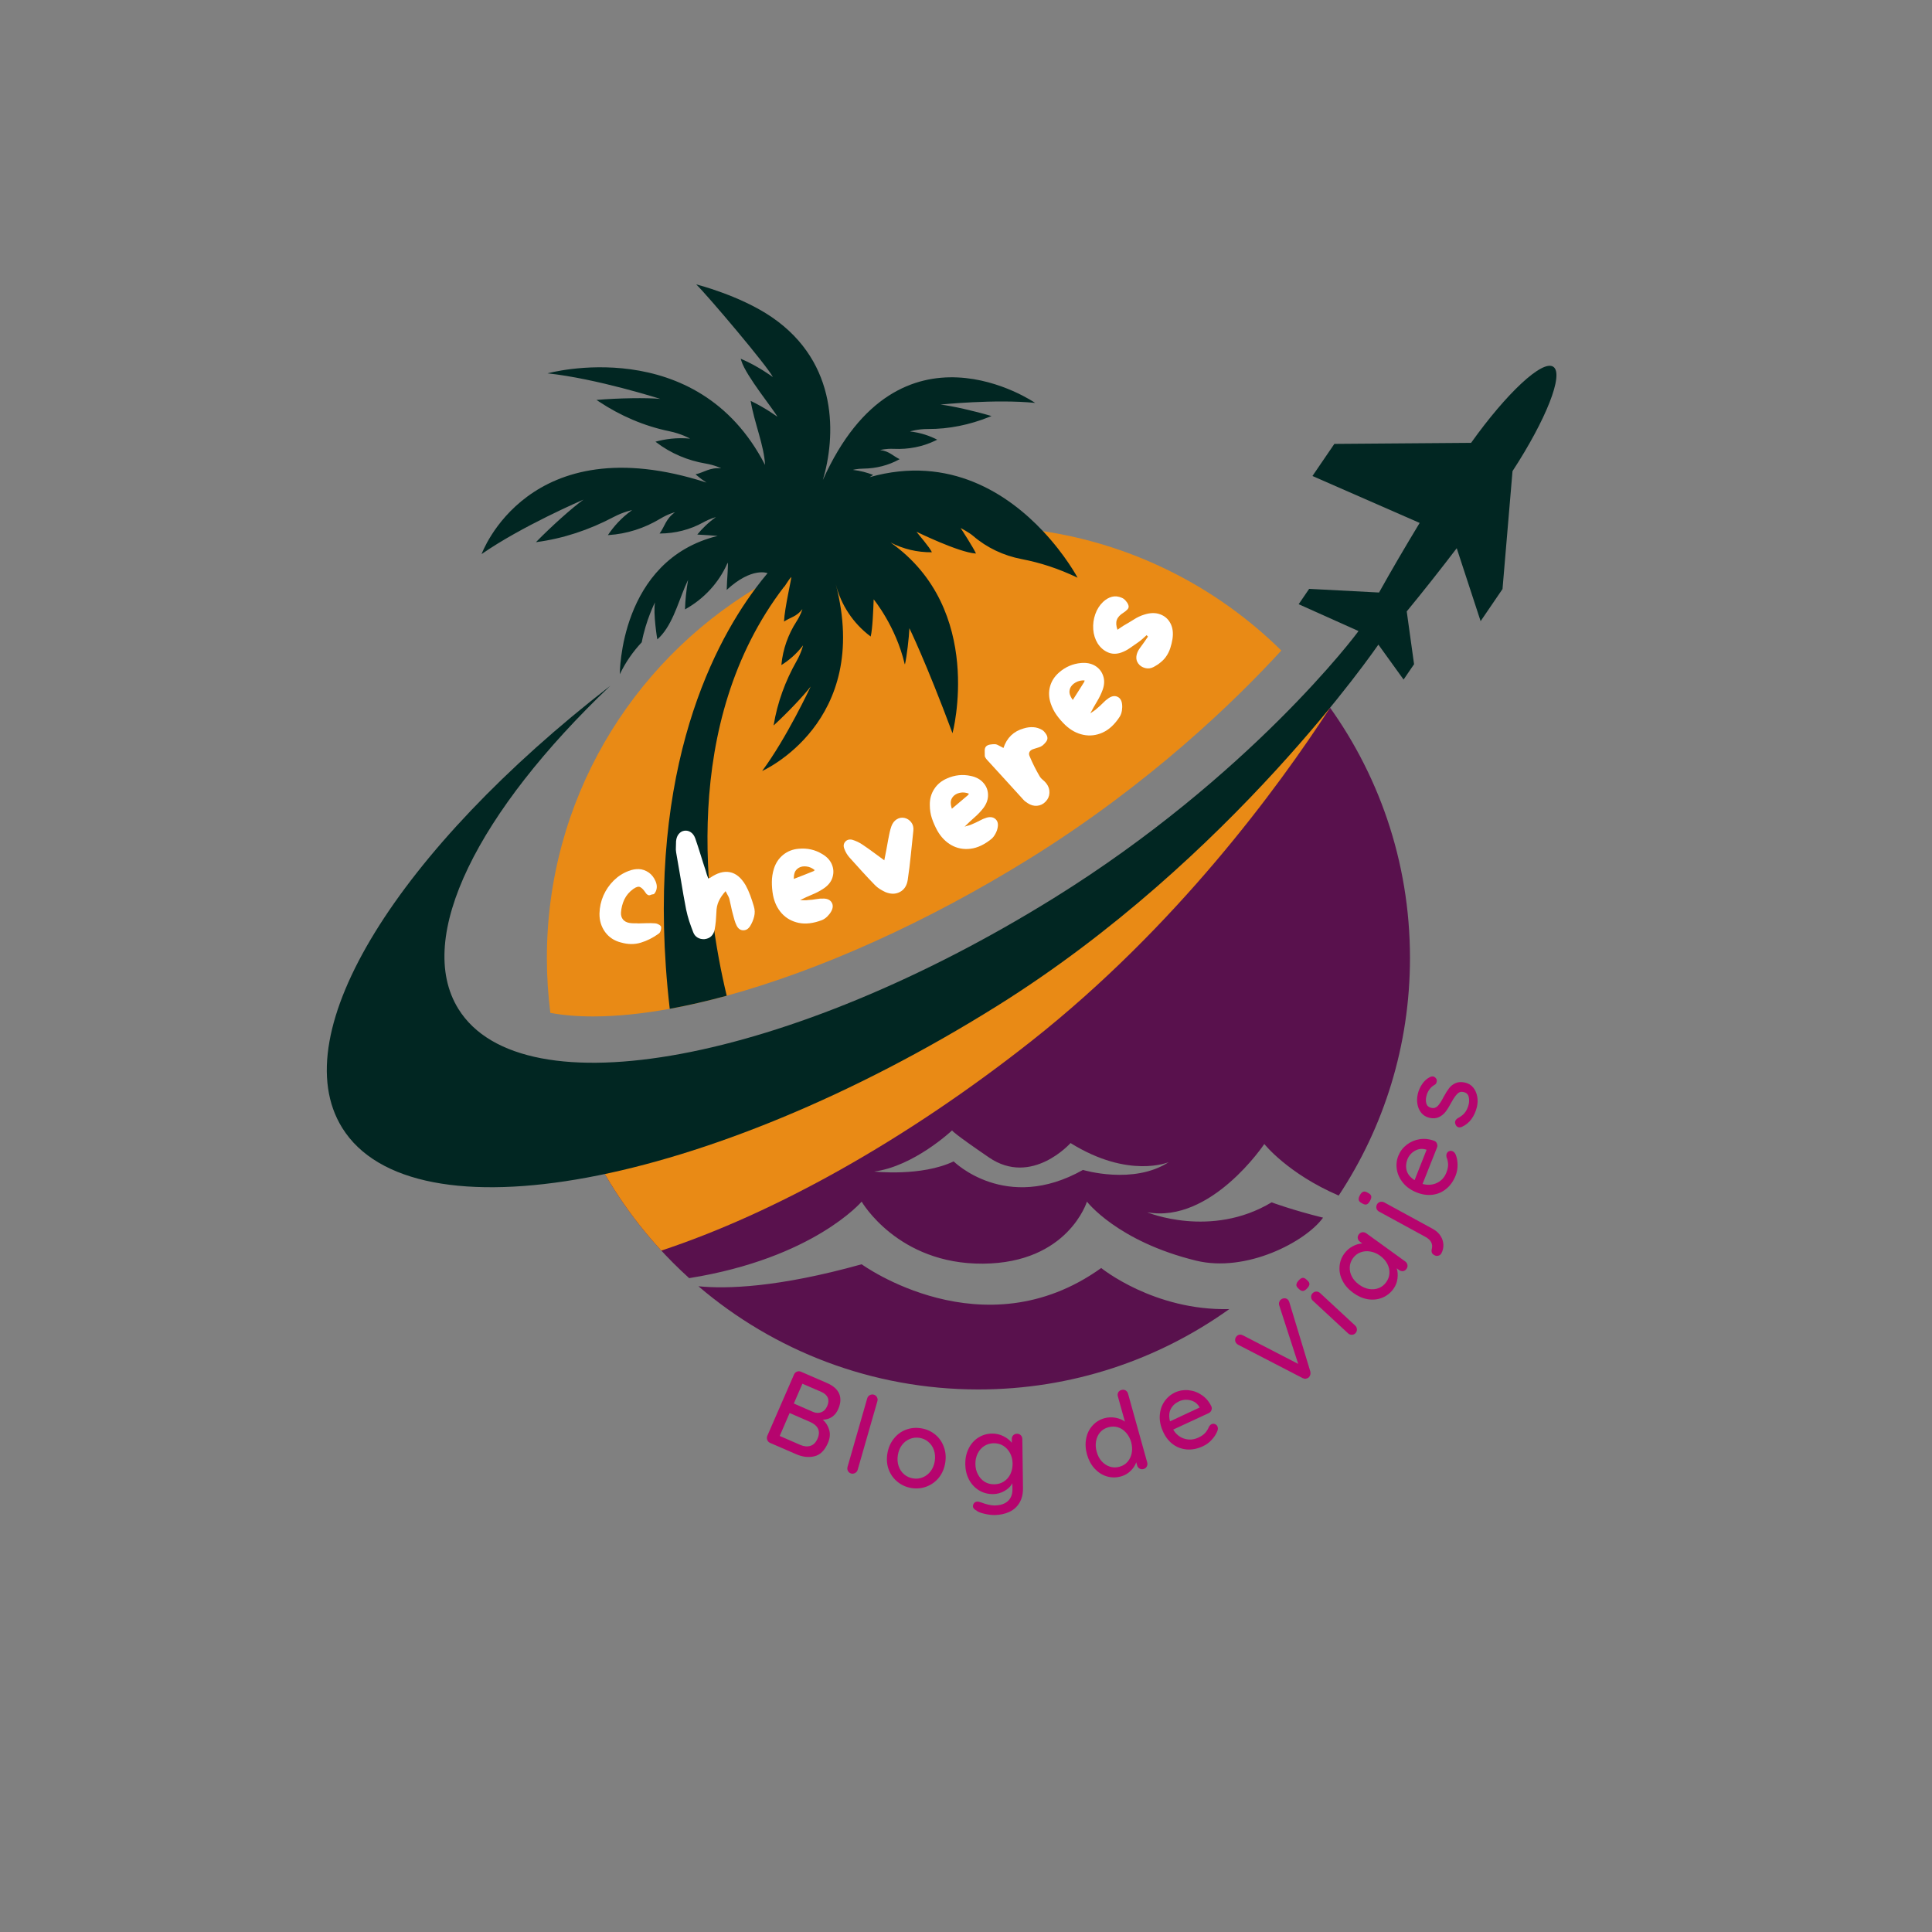 <svg xmlns="http://www.w3.org/2000/svg" xmlns:xlink="http://www.w3.org/1999/xlink" width="500" zoomAndPan="magnify" viewBox="0 0 375 375" height="500" preserveAspectRatio="xMidYMid meet" version="1.2"><rect x="0" y="0" width="375" height="375" fill="#808080" stroke="none"/><defs><clipPath id="531b60e330"><path d="M 113 135 L 274 135 L 274 269.703 L 113 269.703 Z M 113 135 "/></clipPath><clipPath id="d0b0e01691"><path d="M 93 55.203 L 210 55.203 L 210 196 L 93 196 Z M 93 55.203 "/></clipPath></defs><g id="57949a35cd"><g clip-rule="nonzero" clip-path="url(#531b60e330)"><path style=" stroke:none;fill-rule:nonzero;fill:#59114d;fill-opacity:1;" d="M 169.676 227.395 C 177.359 226.387 184.672 219.527 184.809 219.402 C 184.793 219.453 185.051 219.941 191.961 224.664 C 200.258 230.34 207.793 221.867 207.793 221.867 C 219.094 228.895 226.852 225.57 226.852 225.57 C 219.977 230.031 210.199 227.082 210.199 227.082 C 195.23 235.516 185.105 225.426 185.105 225.426 C 178.82 228.422 169.676 227.395 169.676 227.395 Z M 113.715 220.762 C 118.492 231.199 125.355 240.484 133.766 248.086 C 157.918 244.219 167.246 233.234 167.246 233.234 C 167.246 233.234 174.242 245.395 190.785 245.277 C 207.32 245.164 210.973 233.234 210.973 233.234 C 210.973 233.234 216.863 240.941 232.133 244.684 C 241.941 247.09 253.441 240.996 256.801 236.355 L 256.805 236.348 C 250.938 234.906 246.816 233.375 246.816 233.375 C 235.043 240.449 222.66 235.305 222.66 235.305 C 235.078 237.535 245.402 222.047 245.402 222.047 C 245.402 222.047 249.887 227.758 259.84 232.059 C 268.582 218.828 273.676 202.973 273.676 185.93 C 273.676 167.109 267.469 149.738 256.988 135.75 C 255.555 136.766 253.895 138.125 251.797 140.387 C 234.648 158.883 210.141 177.121 191.02 189.074 C 164.859 205.426 137.414 216.027 113.715 220.762 Z M 135.562 249.664 C 150.191 262.152 169.168 269.691 189.91 269.691 C 208.07 269.691 224.879 263.91 238.602 254.094 C 223.969 254.445 213.746 246.121 213.746 246.121 C 190.824 262.559 167.246 245.395 167.246 245.395 C 150.938 249.945 140.961 250.199 135.562 249.664 "/></g><path style=" stroke:none;fill-rule:nonzero;fill:#e98a15;fill-opacity:1;" d="M 191.02 189.074 C 210.141 177.121 234.648 158.883 251.797 140.387 C 253.895 138.125 255.555 136.766 256.988 135.75 C 257.391 136.285 257.781 136.828 258.168 137.367 C 247.977 153.062 228.25 179.902 200.324 201.969 C 175.559 221.535 150.047 235.57 128.359 242.738 C 122.391 236.273 117.422 228.863 113.715 220.762 C 137.414 216.027 164.859 205.426 191.02 189.074 "/><path style=" stroke:none;fill-rule:nonzero;fill:#e98a15;fill-opacity:1;" d="M 248.703 126.266 C 239.777 136.008 223.16 152.172 199.812 166.672 C 179.914 179.023 159.148 188.316 141.055 193.27 C 137.238 194.312 133.539 195.16 129.996 195.809 C 124.648 196.781 119.648 197.289 115.105 197.289 C 112.023 197.289 109.25 197.055 106.82 196.598 C 106.379 193.105 106.148 189.543 106.148 185.93 C 106.148 155.492 122.383 128.848 146.664 114.18 C 154.137 109.664 162.375 106.281 171.137 104.277 C 171.184 104.266 171.227 104.254 171.273 104.246 C 173.551 103.727 175.867 103.305 178.211 102.977 C 178.535 102.93 178.863 102.887 179.191 102.844 C 181.508 102.547 183.852 102.348 186.227 102.246 C 186.379 102.238 186.531 102.23 186.684 102.227 C 187.758 102.184 188.832 102.164 189.91 102.164 C 194.168 102.164 198.352 102.48 202.438 103.094 C 220.34 105.781 236.391 114.133 248.703 126.266 "/><path style=" stroke:none;fill-rule:nonzero;fill:#012622;fill-opacity:1;" d="M 293.578 91.445 C 300.082 81.477 303.598 72.625 301.5 71.195 C 299.406 69.766 292.445 76.27 285.535 85.957 L 258.996 86.16 L 254.746 92.391 L 275.555 101.5 C 272.875 105.918 270.102 110.648 267.672 115.008 L 254.105 114.297 L 252.07 117.277 L 263.68 122.484 C 263.473 122.891 242.547 150.719 204.551 174.312 C 153.16 206.219 101.426 215.871 88.977 195.836 C 80.352 181.953 92.863 157.465 118.453 133.113 C 77.512 164.832 54.93 200.418 66.418 218.91 C 80.113 240.953 137.141 230.5 193.578 195.227 C 239.219 166.699 267.422 125.258 267.543 125.121 L 272.434 131.902 L 274.469 128.922 L 273.047 118.676 C 276.219 114.824 279.617 110.516 282.75 106.41 L 287.387 120.566 L 291.637 114.332 L 293.578 91.445 "/><g clip-rule="nonzero" clip-path="url(#d0b0e01691)"><path style=" stroke:none;fill-rule:nonzero;fill:#012622;fill-opacity:1;" d="M 188.891 104.027 C 191.566 106.332 194.816 107.848 198.281 108.516 C 201.953 109.223 205.383 110.336 209.156 112.129 C 209.156 112.129 206.867 107.801 202.438 103.094 C 195.828 96.066 184.441 88.195 168.773 92.625 C 169 92.477 169.234 92.332 169.469 92.184 C 168.34 91.738 167.027 91.371 165.547 91.207 C 165.547 91.207 166.324 90.969 167.609 90.957 C 170.039 90.93 172.426 90.336 174.547 89.164 L 174.621 89.121 C 173.34 88.539 172.641 87.562 170.832 87.359 C 170.832 87.359 171.875 87.047 173.531 87.121 C 176.277 87.246 179.02 86.738 181.496 85.547 C 181.637 85.477 181.773 85.41 181.914 85.344 C 180.527 84.629 178.75 83.98 176.629 83.746 C 176.629 83.746 178.094 83.258 180.137 83.27 C 184.203 83.289 188.227 82.449 192 80.934 C 192.16 80.871 192.309 80.812 192.449 80.754 C 189.137 79.766 184.695 78.766 182.551 78.527 C 182.551 78.527 193.117 77.426 200.922 78.203 C 200.922 78.203 174.582 60.035 159.715 93.168 C 162.184 84.895 162.906 70.492 149.766 61.531 C 143.598 57.328 135.137 55.199 135.137 55.199 C 137.473 57.5 148.988 71.105 150.016 73.188 C 149.926 73.121 147.094 71.027 143.77 69.629 C 143.82 69.789 143.871 69.945 143.922 70.105 C 144.82 72.984 150.266 79.625 150.891 80.895 C 150.891 80.895 148.598 79.188 145.703 77.809 C 146.383 81.988 148.32 86.469 148.496 90.246 C 135.238 64.453 106.281 72.465 106.281 72.465 C 115.805 73.48 128.164 77.426 128.164 77.426 C 125.543 77.176 119.98 77.266 115.777 77.625 C 115.918 77.719 116.066 77.816 116.223 77.922 C 120.383 80.688 125.012 82.695 129.902 83.699 C 132.332 84.199 133.945 85.137 133.945 85.137 C 131.352 84.891 129.066 85.227 127.227 85.734 L 127.445 85.898 C 130.227 88.012 133.492 89.383 136.934 89.969 C 138.859 90.297 139.977 90.902 139.977 90.902 C 137.766 90.695 136.688 91.688 135.012 92.066 C 135.086 92.133 135.156 92.195 135.23 92.258 C 135.832 92.777 136.469 93.246 137.133 93.668 C 102.492 82.473 93.477 107.547 93.477 107.547 C 101.262 102.133 113.031 97.07 113.262 96.973 C 111.113 98.504 106.973 102.207 104.031 105.23 C 104.059 105.227 104.086 105.223 104.113 105.223 C 109.34 104.527 114.375 102.844 119.039 100.383 C 121.047 99.324 122.684 99.012 122.684 99.012 C 120.562 100.527 119.051 102.277 117.996 103.863 C 118.043 103.863 118.09 103.859 118.133 103.855 C 121.68 103.629 125.098 102.52 128.141 100.688 C 129.738 99.723 130.941 99.441 131.016 99.426 C 129.211 100.715 129.043 102.172 128.027 103.555 L 128.098 103.555 C 131.031 103.543 133.926 102.82 136.492 101.398 C 137.879 100.629 138.883 100.398 138.941 100.383 C 137.461 101.438 136.281 102.609 135.344 103.758 C 136.727 103.832 138.047 103.918 139.297 104.02 C 120.195 108.723 120.305 130.871 120.305 130.871 C 121.434 128.5 122.891 126.453 124.562 124.664 C 125.387 120.32 127.133 116.918 127.133 116.918 C 126.75 119.098 127.574 124.121 127.586 124.105 C 130.336 121.695 131.512 117.32 132.93 113.953 C 133.297 113.082 133.555 112.578 133.555 112.578 C 133.18 114.703 133.004 116.602 132.961 118.281 C 132.98 118.27 133.004 118.258 133.023 118.246 C 136.641 116.227 139.531 113.113 141.195 109.316 C 141.473 108.684 141.074 112.703 141.055 114.496 C 145.961 109.977 148.984 111.25 148.984 111.25 C 148.258 112.113 147.477 113.09 146.664 114.18 C 137.805 126.055 124.906 151.582 129.996 195.809 C 133.539 195.16 137.238 194.312 141.055 193.27 C 136.902 175.953 131.953 140.336 152.188 113.887 C 152.191 114.082 152.93 112.695 153.578 111.992 C 153.699 112.094 152.273 118.086 152.184 120.586 L 152.184 120.645 C 153.375 119.824 154.605 119.723 155.742 118.234 C 155.727 118.293 155.457 119.301 154.602 120.625 C 152.98 123.141 151.957 125.996 151.676 128.977 C 151.672 129.012 151.672 129.051 151.668 129.086 C 153.031 128.238 154.543 127.012 155.871 125.266 C 155.855 125.348 155.539 126.688 154.621 128.305 C 152.43 132.168 150.887 136.363 150.168 140.75 C 150.164 140.773 150.16 140.793 150.156 140.816 C 152.777 138.418 156.008 135.023 157.352 133.254 C 157.258 133.453 152.691 143.234 147.934 149.648 C 147.934 149.648 169.23 140.254 162.223 113.387 C 163.234 117.426 165.598 120.988 168.922 123.488 C 168.945 123.508 168.973 123.527 169 123.547 C 169.371 122.066 169.512 118.176 169.578 116.332 C 169.578 116.332 173.867 121.508 175.602 128.891 L 175.652 128.938 C 175.996 127.512 176.445 123.688 176.512 121.938 C 176.512 121.938 179.68 128.375 184.883 142.32 C 184.883 142.32 191.285 118.324 172.852 105.297 C 175.297 106.562 178.027 107.215 180.801 107.195 L 180.883 107.195 C 180.469 106.238 178.227 103.691 177.887 103.211 C 177.887 103.211 186.02 107.199 189.344 107.434 L 189.438 107.441 C 188.938 106.305 186.605 102.703 186.449 102.484 C 186.449 102.484 188.059 103.312 188.891 104.027 "/></g><g style="fill:#ffffff;fill-opacity:1;"><g transform="translate(114.953, 184.268)"><path style="stroke:none" d="M 8.781 -5.062 C 8.781 -5.039 8.781 -5.031 8.781 -5.031 C 9.363 -5.051 9.945 -5.066 10.531 -5.078 C 11.113 -5.098 11.68 -5.086 12.234 -5.047 C 12.441 -5.035 12.672 -4.957 12.922 -4.812 C 13.172 -4.676 13.316 -4.531 13.359 -4.375 C 13.398 -4.164 13.375 -3.914 13.281 -3.625 C 13.195 -3.344 13.062 -3.145 12.875 -3.031 C 11.781 -2.238 10.629 -1.66 9.422 -1.297 C 8.223 -0.93 6.945 -0.941 5.594 -1.328 C 4.289 -1.648 3.258 -2.328 2.5 -3.359 C 1.75 -4.398 1.383 -5.598 1.406 -6.953 C 1.438 -8.18 1.691 -9.348 2.172 -10.453 C 2.66 -11.555 3.328 -12.523 4.172 -13.359 C 5.016 -14.191 5.984 -14.812 7.078 -15.219 C 7.734 -15.477 8.391 -15.598 9.047 -15.578 C 9.711 -15.555 10.363 -15.328 11 -14.891 C 11.57 -14.473 12.004 -13.91 12.297 -13.203 C 12.598 -12.492 12.609 -11.836 12.328 -11.234 C 12.148 -10.879 11.988 -10.695 11.844 -10.688 C 11.707 -10.688 11.562 -10.656 11.406 -10.594 C 11.164 -10.469 10.953 -10.461 10.766 -10.578 C 10.578 -10.691 10.441 -10.828 10.359 -10.984 C 9.984 -11.555 9.633 -11.922 9.312 -12.078 C 8.988 -12.242 8.547 -12.129 7.984 -11.734 C 7.203 -11.172 6.617 -10.488 6.234 -9.688 C 5.859 -8.895 5.641 -8.039 5.578 -7.125 C 5.555 -6.602 5.68 -6.164 5.953 -5.812 C 6.234 -5.469 6.629 -5.242 7.141 -5.141 C 7.41 -5.086 7.688 -5.062 7.969 -5.062 C 8.25 -5.07 8.52 -5.07 8.781 -5.062 Z M 8.781 -5.062 "/></g></g><g style="fill:#ffffff;fill-opacity:1;"><g transform="translate(132.318, 184.943)"><path style="stroke:none" d="M 14 -9.031 C 14.207 -8.363 14.227 -7.703 14.062 -7.047 C 13.906 -6.398 13.645 -5.781 13.281 -5.188 C 12.926 -4.633 12.477 -4.363 11.938 -4.375 C 11.395 -4.383 10.973 -4.68 10.672 -5.266 C 10.504 -5.598 10.363 -5.957 10.25 -6.344 C 10.145 -6.727 10.039 -7.109 9.938 -7.484 C 9.801 -7.984 9.68 -8.488 9.578 -9 C 9.473 -9.52 9.359 -10.031 9.234 -10.531 C 9.16 -10.758 9.055 -10.984 8.922 -11.203 C 8.797 -11.422 8.66 -11.676 8.516 -11.969 C 7.93 -11.32 7.488 -10.672 7.188 -10.016 C 6.895 -9.367 6.742 -8.656 6.734 -7.875 C 6.711 -7.301 6.676 -6.727 6.625 -6.156 C 6.57 -5.594 6.492 -5.035 6.391 -4.484 C 6.285 -3.961 6.066 -3.539 5.734 -3.219 C 5.41 -2.906 4.977 -2.719 4.438 -2.656 C 3.914 -2.625 3.457 -2.727 3.062 -2.969 C 2.676 -3.207 2.398 -3.551 2.234 -4 C 1.953 -4.719 1.691 -5.438 1.453 -6.156 C 1.223 -6.883 1.023 -7.633 0.859 -8.406 C 0.504 -10.238 0.176 -12.086 -0.125 -13.953 C -0.438 -15.816 -0.754 -17.66 -1.078 -19.484 C -1.141 -19.848 -1.156 -20.211 -1.125 -20.578 C -1.102 -20.941 -1.094 -21.305 -1.094 -21.672 C -1.039 -22.254 -0.863 -22.723 -0.562 -23.078 C -0.258 -23.441 0.109 -23.648 0.547 -23.703 C 0.992 -23.754 1.398 -23.656 1.766 -23.406 C 2.141 -23.156 2.426 -22.766 2.625 -22.234 C 2.988 -21.18 3.332 -20.129 3.656 -19.078 C 3.977 -18.023 4.312 -16.984 4.656 -15.953 C 4.727 -15.703 4.801 -15.453 4.875 -15.203 C 4.957 -14.953 5.051 -14.695 5.156 -14.438 C 5.363 -14.5 5.469 -14.531 5.469 -14.531 C 6.863 -15.508 8.148 -15.883 9.328 -15.656 C 10.516 -15.438 11.539 -14.594 12.406 -13.125 C 12.758 -12.488 13.062 -11.82 13.312 -11.125 C 13.57 -10.426 13.801 -9.727 14 -9.031 Z M 14 -9.031 "/></g></g><g style="fill:#ffffff;fill-opacity:1;"><g transform="translate(151.35, 182.538)"><path style="stroke:none" d="M 8.25 -16.766 C 9.145 -16.242 9.766 -15.578 10.109 -14.766 C 10.453 -13.953 10.5 -13.125 10.25 -12.281 C 10.008 -11.445 9.461 -10.734 8.609 -10.141 C 7.922 -9.672 7.176 -9.27 6.375 -8.938 C 5.582 -8.613 4.773 -8.242 3.953 -7.828 C 4.234 -7.828 4.504 -7.816 4.766 -7.797 C 5.023 -7.785 5.285 -7.801 5.547 -7.844 C 6.055 -7.863 6.562 -7.922 7.062 -8.016 C 7.562 -8.109 8.066 -8.145 8.578 -8.125 C 9.305 -8.094 9.812 -7.832 10.094 -7.344 C 10.375 -6.852 10.344 -6.289 10 -5.656 C 9.812 -5.312 9.551 -4.973 9.219 -4.641 C 8.883 -4.316 8.535 -4.082 8.172 -3.938 C 6.516 -3.312 5.02 -3.133 3.688 -3.406 C 2.352 -3.688 1.254 -4.301 0.391 -5.25 C -0.473 -6.207 -1.039 -7.391 -1.312 -8.797 C -1.469 -9.672 -1.539 -10.531 -1.531 -11.375 C -1.531 -12.227 -1.395 -13.086 -1.125 -13.953 C -0.77 -15.055 -0.172 -15.945 0.672 -16.625 C 1.523 -17.312 2.531 -17.703 3.688 -17.797 C 5.344 -17.953 6.863 -17.609 8.25 -16.766 Z M 6.531 -13.438 C 6.57 -13.445 6.609 -13.473 6.641 -13.516 C 6.672 -13.555 6.723 -13.598 6.797 -13.641 C 6.297 -14.055 5.754 -14.297 5.172 -14.359 C 4.586 -14.43 4.082 -14.336 3.656 -14.078 C 3.27 -13.828 3.016 -13.52 2.891 -13.156 C 2.773 -12.789 2.719 -12.383 2.719 -11.938 C 3.383 -12.195 4.031 -12.445 4.656 -12.688 C 5.289 -12.938 5.914 -13.188 6.531 -13.438 Z M 6.531 -13.438 "/></g></g><g style="fill:#ffffff;fill-opacity:1;"><g transform="translate(168.593, 177.532)"><path style="stroke:none" d="M 6.938 -18.781 C 7.477 -18.664 7.922 -18.383 8.266 -17.938 C 8.617 -17.488 8.758 -16.941 8.688 -16.297 C 8.52 -14.691 8.352 -13.094 8.188 -11.5 C 8.031 -9.914 7.832 -8.32 7.594 -6.719 C 7.414 -5.602 6.906 -4.828 6.062 -4.391 C 5.227 -3.953 4.285 -3.953 3.234 -4.391 C 2.867 -4.566 2.508 -4.766 2.156 -4.984 C 1.801 -5.211 1.488 -5.469 1.219 -5.75 C 0.363 -6.625 -0.473 -7.516 -1.297 -8.422 C -2.129 -9.336 -2.953 -10.25 -3.766 -11.156 C -4.18 -11.645 -4.492 -12.18 -4.703 -12.766 C -4.922 -13.316 -4.863 -13.781 -4.531 -14.156 C -4.195 -14.539 -3.738 -14.664 -3.156 -14.531 C -2.812 -14.426 -2.461 -14.289 -2.109 -14.125 C -1.766 -13.957 -1.441 -13.77 -1.141 -13.562 C -0.441 -13.094 0.25 -12.602 0.938 -12.094 C 1.625 -11.582 2.328 -11.066 3.047 -10.547 C 3.191 -11.211 3.32 -11.875 3.438 -12.531 C 3.562 -13.195 3.68 -13.859 3.797 -14.516 C 3.891 -14.953 3.977 -15.395 4.062 -15.844 C 4.156 -16.301 4.281 -16.75 4.438 -17.188 C 4.656 -17.77 4.992 -18.207 5.453 -18.5 C 5.922 -18.789 6.414 -18.883 6.938 -18.781 Z M 6.938 -18.781 "/></g></g><g style="fill:#ffffff;fill-opacity:1;"><g transform="translate(185.978, 169.145)"><path style="stroke:none" d="M 2.469 -18.531 C 3.488 -18.32 4.289 -17.883 4.875 -17.219 C 5.469 -16.562 5.773 -15.797 5.797 -14.922 C 5.828 -14.047 5.539 -13.191 4.938 -12.359 C 4.426 -11.691 3.848 -11.078 3.203 -10.516 C 2.555 -9.953 1.906 -9.344 1.25 -8.688 C 1.508 -8.781 1.77 -8.859 2.031 -8.922 C 2.289 -8.992 2.531 -9.082 2.75 -9.188 C 3.227 -9.383 3.691 -9.602 4.141 -9.844 C 4.586 -10.094 5.051 -10.289 5.531 -10.438 C 6.238 -10.633 6.805 -10.547 7.234 -10.172 C 7.66 -9.797 7.805 -9.254 7.672 -8.547 C 7.609 -8.148 7.469 -7.75 7.25 -7.344 C 7.039 -6.938 6.789 -6.602 6.5 -6.344 C 5.125 -5.219 3.758 -4.57 2.406 -4.406 C 1.062 -4.238 -0.172 -4.469 -1.297 -5.094 C -2.422 -5.727 -3.336 -6.672 -4.047 -7.922 C -4.473 -8.703 -4.82 -9.492 -5.094 -10.297 C -5.363 -11.098 -5.5 -11.953 -5.5 -12.859 C -5.531 -14.023 -5.25 -15.066 -4.656 -15.984 C -4.07 -16.898 -3.242 -17.586 -2.172 -18.047 C -0.648 -18.723 0.895 -18.883 2.469 -18.531 Z M 1.906 -14.812 C 1.938 -14.832 1.961 -14.867 1.984 -14.922 C 2.016 -14.973 2.051 -15.031 2.094 -15.094 C 1.5 -15.332 0.91 -15.391 0.328 -15.266 C -0.242 -15.141 -0.691 -14.883 -1.016 -14.5 C -1.297 -14.145 -1.438 -13.773 -1.438 -13.391 C -1.438 -13.004 -1.363 -12.598 -1.219 -12.172 C -0.664 -12.629 -0.133 -13.078 0.375 -13.516 C 0.895 -13.953 1.406 -14.383 1.906 -14.812 Z M 1.906 -14.812 "/></g></g><g style="fill:#ffffff;fill-opacity:1;"><g transform="translate(200.614, 158.915)"><path style="stroke:none" d="M 1.719 -17.203 C 1.945 -17.047 2.16 -16.82 2.359 -16.531 C 2.566 -16.238 2.676 -15.969 2.688 -15.719 C 2.719 -15.469 2.629 -15.203 2.422 -14.922 C 2.211 -14.648 1.992 -14.422 1.766 -14.234 C 1.555 -14.066 1.297 -13.938 0.984 -13.844 C 0.672 -13.75 0.375 -13.656 0.094 -13.562 C -0.332 -13.445 -0.617 -13.258 -0.766 -13 C -0.922 -12.738 -0.914 -12.438 -0.75 -12.094 C -0.207 -10.801 0.426 -9.531 1.156 -8.281 C 1.32 -8 1.535 -7.754 1.797 -7.547 C 2.055 -7.336 2.289 -7.098 2.5 -6.828 C 2.926 -6.266 3.117 -5.656 3.078 -5 C 3.047 -4.352 2.801 -3.797 2.344 -3.328 C 1.875 -2.836 1.32 -2.566 0.688 -2.516 C 0.051 -2.461 -0.562 -2.633 -1.156 -3.031 C -1.301 -3.125 -1.441 -3.223 -1.578 -3.328 C -1.723 -3.43 -1.859 -3.555 -1.984 -3.703 C -3.141 -4.984 -4.297 -6.254 -5.453 -7.516 C -6.609 -8.785 -7.766 -10.051 -8.922 -11.312 C -9.047 -11.438 -9.164 -11.582 -9.281 -11.75 C -9.406 -11.914 -9.469 -12.082 -9.469 -12.25 C -9.477 -12.539 -9.484 -12.863 -9.484 -13.219 C -9.484 -13.57 -9.398 -13.836 -9.234 -14.016 C -9.066 -14.203 -8.812 -14.328 -8.469 -14.391 C -8.125 -14.453 -7.789 -14.477 -7.469 -14.469 C -7.227 -14.445 -6.973 -14.352 -6.703 -14.188 C -6.43 -14.031 -6.145 -13.879 -5.844 -13.734 C -5.176 -15.723 -3.863 -16.988 -1.906 -17.531 C -1.281 -17.727 -0.66 -17.805 -0.047 -17.766 C 0.555 -17.734 1.145 -17.547 1.719 -17.203 Z M 1.719 -17.203 "/></g></g><g style="fill:#ffffff;fill-opacity:1;"><g transform="translate(213.041, 147.111)"><path style="stroke:none" d="M -3.203 -18.422 C -2.16 -18.516 -1.258 -18.336 -0.5 -17.891 C 0.25 -17.441 0.77 -16.805 1.062 -15.984 C 1.363 -15.16 1.344 -14.254 1 -13.266 C 0.719 -12.484 0.352 -11.723 -0.094 -10.984 C -0.539 -10.254 -0.977 -9.477 -1.406 -8.656 C -1.188 -8.82 -0.961 -8.973 -0.734 -9.109 C -0.504 -9.254 -0.301 -9.414 -0.125 -9.594 C 0.27 -9.914 0.645 -10.258 1 -10.625 C 1.352 -11 1.738 -11.328 2.156 -11.609 C 2.77 -12.016 3.332 -12.102 3.844 -11.875 C 4.363 -11.645 4.664 -11.172 4.75 -10.453 C 4.801 -10.055 4.789 -9.629 4.719 -9.172 C 4.645 -8.723 4.504 -8.332 4.297 -8 C 3.328 -6.508 2.223 -5.484 0.984 -4.922 C -0.254 -4.367 -1.504 -4.223 -2.766 -4.484 C -4.023 -4.742 -5.18 -5.363 -6.234 -6.344 C -6.879 -6.957 -7.445 -7.609 -7.938 -8.297 C -8.438 -8.992 -8.828 -9.766 -9.109 -10.609 C -9.473 -11.723 -9.516 -12.801 -9.234 -13.844 C -8.953 -14.895 -8.367 -15.805 -7.484 -16.578 C -6.234 -17.672 -4.805 -18.285 -3.203 -18.422 Z M -2.625 -14.703 C -2.594 -14.734 -2.57 -14.773 -2.562 -14.828 C -2.562 -14.891 -2.551 -14.961 -2.531 -15.047 C -3.164 -15.078 -3.738 -14.945 -4.25 -14.656 C -4.77 -14.363 -5.129 -13.988 -5.328 -13.531 C -5.484 -13.102 -5.504 -12.707 -5.391 -12.344 C -5.273 -11.977 -5.082 -11.613 -4.812 -11.25 C -4.426 -11.852 -4.051 -12.441 -3.688 -13.016 C -3.32 -13.586 -2.969 -14.148 -2.625 -14.703 Z M -2.625 -14.703 "/></g></g><g style="fill:#ffffff;fill-opacity:1;"><g transform="translate(223.917, 132.972)"><path style="stroke:none" d="M -1.781 -13.688 C -0.633 -14.051 0.379 -14.066 1.266 -13.734 C 2.16 -13.41 2.828 -12.828 3.266 -11.984 C 3.711 -11.141 3.844 -10.113 3.656 -8.906 C 3.562 -8.332 3.422 -7.754 3.234 -7.172 C 3.047 -6.598 2.789 -6.078 2.469 -5.609 C 2.195 -5.191 1.836 -4.801 1.391 -4.438 C 0.953 -4.07 0.492 -3.766 0.016 -3.516 C -0.547 -3.223 -1.109 -3.156 -1.672 -3.312 C -2.242 -3.469 -2.68 -3.758 -2.984 -4.188 C -3.285 -4.594 -3.406 -5.062 -3.344 -5.594 C -3.281 -6.125 -3.055 -6.648 -2.672 -7.172 C -2.391 -7.547 -2.117 -7.922 -1.859 -8.297 C -1.609 -8.672 -1.352 -9.039 -1.094 -9.406 C -1.145 -9.445 -1.188 -9.488 -1.219 -9.531 C -1.258 -9.582 -1.305 -9.633 -1.359 -9.688 C -1.641 -9.438 -1.914 -9.188 -2.188 -8.938 C -2.469 -8.688 -2.754 -8.461 -3.047 -8.266 C -3.586 -7.898 -4.113 -7.535 -4.625 -7.172 C -5.145 -6.805 -5.695 -6.52 -6.281 -6.312 C -7.207 -5.988 -8.066 -6 -8.859 -6.344 C -9.66 -6.688 -10.328 -7.266 -10.859 -8.078 C -11.359 -8.891 -11.645 -9.801 -11.719 -10.812 C -11.789 -11.82 -11.66 -12.801 -11.328 -13.75 C -10.992 -14.707 -10.484 -15.508 -9.797 -16.156 C -9.266 -16.656 -8.691 -16.984 -8.078 -17.141 C -7.473 -17.297 -6.836 -17.227 -6.172 -16.938 C -5.91 -16.832 -5.664 -16.648 -5.438 -16.391 C -5.207 -16.141 -5.035 -15.875 -4.922 -15.594 C -4.785 -15.25 -4.832 -14.953 -5.062 -14.703 C -5.301 -14.453 -5.566 -14.234 -5.859 -14.047 C -6.523 -13.641 -6.953 -13.176 -7.141 -12.656 C -7.328 -12.133 -7.285 -11.492 -7.016 -10.734 C -6.797 -10.891 -6.586 -11.035 -6.391 -11.172 C -6.191 -11.316 -6 -11.441 -5.812 -11.547 C -5.156 -11.922 -4.492 -12.316 -3.828 -12.734 C -3.172 -13.16 -2.488 -13.477 -1.781 -13.688 Z M -1.781 -13.688 "/></g></g><g style="fill:#b6046e;fill-opacity:1;"><g transform="translate(146.89, 278.937)"><path style="stroke:none" d="M 12.828 -3.375 C 13.43 -2.82 13.844 -2.156 14.062 -1.375 C 14.289 -0.594 14.203 0.254 13.797 1.172 C 13.16 2.629 12.281 3.484 11.156 3.734 C 10.039 3.992 8.875 3.859 7.656 3.328 L 2.578 1.125 C 2.316 1.008 2.133 0.816 2.031 0.547 C 1.938 0.273 1.941 0.008 2.047 -0.25 L 7.234 -12.156 C 7.348 -12.414 7.535 -12.598 7.797 -12.703 C 8.055 -12.805 8.316 -12.801 8.578 -12.688 L 13.656 -10.484 C 14.852 -9.961 15.633 -9.27 16 -8.406 C 16.363 -7.539 16.301 -6.551 15.812 -5.438 C 15.539 -4.801 15.148 -4.301 14.641 -3.938 C 14.129 -3.582 13.523 -3.395 12.828 -3.375 Z M 13.672 -6.016 C 13.941 -6.629 13.977 -7.172 13.781 -7.641 C 13.582 -8.109 13.18 -8.477 12.578 -8.75 L 8.859 -10.359 L 7.188 -6.516 L 10.953 -4.875 C 11.484 -4.656 12 -4.633 12.5 -4.812 C 13.008 -5 13.398 -5.398 13.672 -6.016 Z M 8.438 1.516 C 9.156 1.828 9.812 1.891 10.406 1.703 C 11.008 1.516 11.473 1.047 11.797 0.297 C 12.43 -1.172 11.914 -2.266 10.25 -2.984 L 6.375 -4.672 L 4.453 -0.219 Z M 8.438 1.516 "/></g></g><g style="fill:#b6046e;fill-opacity:1;"><g transform="translate(162.581, 285.251)"><path style="stroke:none" d="M 3.891 0.047 C 3.816 0.316 3.648 0.52 3.391 0.656 C 3.141 0.801 2.879 0.832 2.609 0.75 C 2.328 0.664 2.125 0.5 2 0.25 C 1.875 0.008 1.848 -0.242 1.922 -0.516 L 5.75 -13.844 C 5.832 -14.113 5.992 -14.316 6.234 -14.453 C 6.484 -14.586 6.75 -14.617 7.031 -14.547 C 7.301 -14.461 7.504 -14.297 7.641 -14.047 C 7.773 -13.805 7.801 -13.551 7.719 -13.281 Z M 3.891 0.047 "/></g></g><g style="fill:#b6046e;fill-opacity:1;"><g transform="translate(170.533, 287.601)"><path style="stroke:none" d="M 12.938 -3.688 C 12.758 -2.57 12.352 -1.613 11.719 -0.812 C 11.082 -0.02 10.297 0.555 9.359 0.922 C 8.43 1.285 7.445 1.391 6.406 1.234 C 5.375 1.066 4.469 0.664 3.688 0.031 C 2.906 -0.602 2.332 -1.395 1.969 -2.344 C 1.613 -3.301 1.523 -4.336 1.703 -5.453 C 1.879 -6.547 2.285 -7.5 2.922 -8.312 C 3.555 -9.133 4.336 -9.723 5.266 -10.078 C 6.203 -10.441 7.188 -10.539 8.219 -10.375 C 9.258 -10.219 10.172 -9.82 10.953 -9.188 C 11.734 -8.562 12.301 -7.758 12.656 -6.781 C 13.02 -5.812 13.113 -4.781 12.938 -3.688 Z M 10.906 -4 C 11.02 -4.758 10.969 -5.461 10.75 -6.109 C 10.531 -6.766 10.172 -7.301 9.672 -7.719 C 9.18 -8.145 8.602 -8.41 7.938 -8.516 C 7.281 -8.617 6.648 -8.547 6.047 -8.297 C 5.441 -8.047 4.93 -7.645 4.516 -7.094 C 4.109 -6.539 3.848 -5.883 3.734 -5.125 C 3.617 -4.375 3.672 -3.676 3.891 -3.031 C 4.109 -2.383 4.469 -1.848 4.969 -1.422 C 5.469 -1.004 6.047 -0.742 6.703 -0.641 C 7.367 -0.535 8 -0.609 8.594 -0.859 C 9.195 -1.109 9.703 -1.504 10.109 -2.047 C 10.523 -2.598 10.789 -3.25 10.906 -4 Z M 10.906 -4 "/></g></g><g style="fill:#b6046e;fill-opacity:1;"><g transform="translate(186.591, 289.866)"><path style="stroke:none" d="M 10.797 -11.578 C 11.098 -11.578 11.344 -11.484 11.531 -11.297 C 11.727 -11.109 11.832 -10.859 11.844 -10.547 L 11.969 -1.078 C 11.988 0.086 11.754 1.066 11.266 1.859 C 10.785 2.648 10.125 3.234 9.281 3.609 C 8.438 3.992 7.488 4.191 6.438 4.203 C 5.863 4.211 5.188 4.125 4.406 3.938 C 3.633 3.75 3.145 3.547 2.938 3.328 C 2.488 3.109 2.258 2.828 2.25 2.484 C 2.25 2.398 2.273 2.285 2.328 2.141 C 2.473 1.785 2.734 1.602 3.109 1.594 C 3.297 1.594 3.504 1.633 3.734 1.719 C 4.879 2.145 5.773 2.352 6.422 2.344 C 7.566 2.332 8.441 2.047 9.047 1.484 C 9.648 0.922 9.941 0.156 9.922 -0.812 L 9.906 -1.969 C 9.613 -1.395 9.113 -0.898 8.406 -0.484 C 7.707 -0.078 6.961 0.129 6.172 0.141 C 5.18 0.148 4.273 -0.086 3.453 -0.578 C 2.629 -1.078 1.977 -1.77 1.5 -2.656 C 1.031 -3.551 0.785 -4.555 0.766 -5.672 C 0.754 -6.797 0.973 -7.805 1.422 -8.703 C 1.867 -9.609 2.492 -10.316 3.297 -10.828 C 4.109 -11.336 5 -11.598 5.969 -11.609 C 6.758 -11.617 7.5 -11.445 8.188 -11.094 C 8.875 -10.75 9.41 -10.328 9.797 -9.828 L 9.797 -10.516 C 9.785 -10.816 9.875 -11.066 10.062 -11.266 C 10.25 -11.461 10.492 -11.566 10.797 -11.578 Z M 6.391 -1.766 C 7.098 -1.773 7.719 -1.953 8.25 -2.297 C 8.789 -2.641 9.211 -3.117 9.516 -3.734 C 9.816 -4.348 9.961 -5.035 9.953 -5.797 C 9.941 -6.555 9.773 -7.234 9.453 -7.828 C 9.129 -8.43 8.695 -8.898 8.156 -9.234 C 7.613 -9.578 6.988 -9.742 6.281 -9.734 C 5.594 -9.723 4.977 -9.539 4.438 -9.188 C 3.895 -8.832 3.473 -8.348 3.172 -7.734 C 2.867 -7.117 2.723 -6.438 2.734 -5.688 C 2.742 -4.945 2.91 -4.273 3.234 -3.672 C 3.555 -3.066 3.988 -2.594 4.531 -2.25 C 5.082 -1.914 5.703 -1.754 6.391 -1.766 Z M 6.391 -1.766 "/></g></g><g style="fill:#b6046e;fill-opacity:1;"><g transform="translate(202.932, 289.213)"><path style="stroke:none" d=""/></g></g><g style="fill:#b6046e;fill-opacity:1;"><g transform="translate(211.686, 287.996)"><path style="stroke:none" d="M 6 -18.203 C 6.289 -18.285 6.551 -18.258 6.781 -18.125 C 7.02 -17.988 7.18 -17.773 7.266 -17.484 L 10.984 -4.141 C 11.066 -3.867 11.039 -3.609 10.906 -3.359 C 10.781 -3.109 10.57 -2.941 10.281 -2.859 C 9.988 -2.785 9.723 -2.816 9.484 -2.953 C 9.254 -3.086 9.098 -3.301 9.016 -3.594 L 8.859 -4.172 C 8.66 -3.578 8.297 -3.02 7.766 -2.5 C 7.234 -1.977 6.609 -1.617 5.891 -1.422 C 4.941 -1.16 4.02 -1.164 3.125 -1.438 C 2.238 -1.707 1.453 -2.211 0.766 -2.953 C 0.086 -3.703 -0.398 -4.613 -0.703 -5.688 C -1.004 -6.77 -1.055 -7.801 -0.859 -8.781 C -0.672 -9.758 -0.266 -10.594 0.359 -11.281 C 0.984 -11.977 1.754 -12.457 2.672 -12.719 C 3.398 -12.914 4.117 -12.945 4.828 -12.812 C 5.535 -12.688 6.145 -12.438 6.656 -12.062 L 5.297 -16.938 C 5.211 -17.227 5.234 -17.492 5.359 -17.734 C 5.492 -17.973 5.707 -18.129 6 -18.203 Z M 5.594 -3.297 C 6.25 -3.473 6.781 -3.801 7.188 -4.281 C 7.594 -4.758 7.859 -5.328 7.984 -5.984 C 8.109 -6.641 8.07 -7.336 7.875 -8.078 C 7.664 -8.797 7.336 -9.406 6.891 -9.906 C 6.441 -10.414 5.922 -10.766 5.328 -10.953 C 4.734 -11.141 4.109 -11.145 3.453 -10.969 C 2.805 -10.789 2.273 -10.469 1.859 -10 C 1.453 -9.531 1.188 -8.957 1.062 -8.281 C 0.938 -7.613 0.977 -6.922 1.188 -6.203 C 1.383 -5.461 1.707 -4.848 2.156 -4.359 C 2.602 -3.867 3.125 -3.523 3.719 -3.328 C 4.32 -3.129 4.945 -3.117 5.594 -3.297 Z M 5.594 -3.297 "/></g></g><g style="fill:#b6046e;fill-opacity:1;"><g transform="translate(227.344, 283.325)"><path style="stroke:none" d="M 7.797 -10.312 C 7.891 -10.082 7.883 -9.836 7.781 -9.578 C 7.676 -9.328 7.5 -9.145 7.25 -9.031 L 0.375 -5.844 C 0.906 -4.945 1.625 -4.359 2.531 -4.078 C 3.438 -3.797 4.344 -3.863 5.25 -4.281 C 5.875 -4.57 6.336 -4.898 6.641 -5.266 C 6.941 -5.629 7.176 -6.023 7.344 -6.453 C 7.477 -6.66 7.633 -6.805 7.812 -6.891 C 8.039 -6.992 8.266 -7 8.484 -6.906 C 8.703 -6.82 8.859 -6.676 8.953 -6.469 C 9.086 -6.195 9.082 -5.891 8.938 -5.547 C 8.727 -4.992 8.375 -4.441 7.875 -3.891 C 7.375 -3.336 6.797 -2.91 6.141 -2.609 C 5.086 -2.117 4.055 -1.91 3.047 -1.984 C 2.035 -2.066 1.129 -2.398 0.328 -2.984 C -0.473 -3.578 -1.102 -4.375 -1.562 -5.375 C -2.07 -6.469 -2.297 -7.531 -2.234 -8.562 C -2.172 -9.594 -1.875 -10.5 -1.344 -11.281 C -0.812 -12.062 -0.125 -12.648 0.719 -13.047 C 1.551 -13.43 2.43 -13.578 3.359 -13.484 C 4.285 -13.398 5.145 -13.082 5.938 -12.531 C 6.738 -11.988 7.359 -11.25 7.797 -10.312 Z M 1.516 -11.328 C 0.785 -10.992 0.25 -10.5 -0.094 -9.844 C -0.438 -9.188 -0.488 -8.383 -0.25 -7.438 L 5.5 -10.125 L 5.422 -10.281 C 5.023 -10.938 4.445 -11.352 3.688 -11.531 C 2.938 -11.719 2.211 -11.648 1.516 -11.328 Z M 1.516 -11.328 "/></g></g><g style="fill:#b6046e;fill-opacity:1;"><g transform="translate(240.858, 276.634)"><path style="stroke:none" d=""/></g></g><g style="fill:#b6046e;fill-opacity:1;"><g transform="translate(248.448, 271.997)"><path style="stroke:none" d="M 0.156 -19.734 C 0.375 -19.922 0.625 -20.008 0.906 -20 C 1.188 -19.988 1.414 -19.879 1.594 -19.672 C 1.676 -19.566 1.75 -19.422 1.812 -19.234 L 5.891 -5.766 C 5.941 -5.523 5.93 -5.301 5.859 -5.094 C 5.785 -4.883 5.676 -4.719 5.531 -4.594 C 5.375 -4.488 5.195 -4.422 5 -4.391 C 4.801 -4.367 4.602 -4.406 4.406 -4.5 L -8.125 -10.984 C -8.238 -11.035 -8.359 -11.133 -8.484 -11.281 C -8.672 -11.508 -8.742 -11.766 -8.703 -12.047 C -8.66 -12.328 -8.535 -12.551 -8.328 -12.719 C -8.004 -13 -7.617 -13.023 -7.172 -12.797 L 3.531 -7.266 L -0.156 -18.641 C -0.219 -18.848 -0.219 -19.051 -0.156 -19.25 C -0.102 -19.445 0 -19.609 0.156 -19.734 Z M 0.156 -19.734 "/></g></g><g style="fill:#b6046e;fill-opacity:1;"><g transform="translate(261.44, 260.55)"><path style="stroke:none" d="M 1.609 -3.25 C 1.805 -3.062 1.914 -2.828 1.938 -2.547 C 1.957 -2.266 1.863 -2.008 1.656 -1.781 C 1.457 -1.57 1.219 -1.469 0.938 -1.469 C 0.656 -1.469 0.414 -1.562 0.219 -1.75 L -6.609 -8.078 C -6.828 -8.273 -6.941 -8.508 -6.953 -8.781 C -6.973 -9.062 -6.883 -9.305 -6.688 -9.516 C -6.477 -9.742 -6.234 -9.859 -5.953 -9.859 C -5.68 -9.867 -5.438 -9.773 -5.219 -9.578 Z M -7.719 -10.484 C -8 -10.18 -8.258 -10.016 -8.5 -9.984 C -8.738 -9.953 -8.977 -10.047 -9.219 -10.266 L -9.469 -10.5 C -9.727 -10.738 -9.844 -10.977 -9.812 -11.219 C -9.781 -11.469 -9.629 -11.738 -9.359 -12.031 C -9.086 -12.332 -8.836 -12.492 -8.609 -12.516 C -8.379 -12.547 -8.141 -12.445 -7.891 -12.219 L -7.641 -11.984 C -7.391 -11.754 -7.27 -11.52 -7.281 -11.281 C -7.301 -11.039 -7.445 -10.773 -7.719 -10.484 Z M -7.719 -10.484 "/></g></g><g style="fill:#b6046e;fill-opacity:1;"><g transform="translate(266.749, 254.948)"><path style="stroke:none" d="M -3.016 -15.344 C -2.836 -15.582 -2.613 -15.723 -2.344 -15.766 C -2.07 -15.805 -1.805 -15.738 -1.547 -15.562 L 6.016 -10.094 C 6.242 -9.926 6.383 -9.703 6.438 -9.422 C 6.488 -9.148 6.426 -8.895 6.25 -8.656 C 6.07 -8.406 5.848 -8.258 5.578 -8.219 C 5.316 -8.188 5.062 -8.258 4.812 -8.438 L 4.359 -8.766 C 4.547 -8.172 4.594 -7.508 4.5 -6.781 C 4.414 -6.051 4.156 -5.383 3.719 -4.781 C 3.145 -3.988 2.422 -3.414 1.547 -3.062 C 0.672 -2.707 -0.258 -2.609 -1.25 -2.766 C -2.238 -2.93 -3.18 -3.344 -4.078 -4 C -4.992 -4.656 -5.68 -5.426 -6.141 -6.312 C -6.609 -7.195 -6.812 -8.109 -6.75 -9.047 C -6.695 -9.984 -6.395 -10.832 -5.844 -11.594 C -5.395 -12.219 -4.852 -12.695 -4.219 -13.031 C -3.582 -13.375 -2.957 -13.562 -2.344 -13.594 L -2.75 -13.906 C -3 -14.082 -3.148 -14.301 -3.203 -14.562 C -3.254 -14.832 -3.191 -15.094 -3.016 -15.344 Z M 2.312 -6.078 C 2.707 -6.629 2.914 -7.219 2.938 -7.844 C 2.969 -8.469 2.828 -9.07 2.516 -9.656 C 2.203 -10.25 1.738 -10.77 1.125 -11.219 C 0.508 -11.656 -0.125 -11.926 -0.781 -12.031 C -1.438 -12.145 -2.062 -12.094 -2.656 -11.875 C -3.25 -11.664 -3.742 -11.285 -4.141 -10.734 C -4.535 -10.18 -4.742 -9.594 -4.766 -8.969 C -4.797 -8.352 -4.656 -7.75 -4.344 -7.156 C -4.031 -6.562 -3.562 -6.039 -2.938 -5.594 C -2.32 -5.145 -1.68 -4.863 -1.016 -4.75 C -0.359 -4.645 0.258 -4.703 0.844 -4.922 C 1.426 -5.141 1.914 -5.523 2.312 -6.078 Z M 2.312 -6.078 "/></g></g><g style="fill:#b6046e;fill-opacity:1;"><g transform="translate(275.803, 241.697)"><path style="stroke:none" d="M 3.969 1.578 C 3.832 1.816 3.641 1.969 3.391 2.031 C 3.141 2.102 2.906 2.082 2.688 1.969 L 2.516 1.875 C 2.098 1.645 1.969 1.238 2.125 0.656 C 2.332 -0.281 1.922 -1.035 0.891 -1.609 L -8.109 -6.516 C -8.367 -6.648 -8.539 -6.848 -8.625 -7.109 C -8.707 -7.379 -8.676 -7.648 -8.531 -7.922 C -8.395 -8.172 -8.191 -8.332 -7.922 -8.406 C -7.648 -8.477 -7.383 -8.445 -7.125 -8.312 L 2.328 -3.156 C 2.984 -2.789 3.477 -2.336 3.812 -1.797 C 4.156 -1.266 4.336 -0.695 4.359 -0.094 C 4.379 0.5 4.25 1.055 3.969 1.578 Z M -9.875 -8.625 C -10.07 -8.258 -10.281 -8.031 -10.5 -7.938 C -10.727 -7.852 -10.988 -7.891 -11.281 -8.047 L -11.578 -8.219 C -11.879 -8.383 -12.047 -8.586 -12.078 -8.828 C -12.117 -9.066 -12.039 -9.363 -11.844 -9.719 C -11.656 -10.07 -11.445 -10.289 -11.219 -10.375 C -11 -10.457 -10.742 -10.422 -10.453 -10.266 L -10.156 -10.094 C -9.852 -9.926 -9.68 -9.723 -9.641 -9.484 C -9.609 -9.254 -9.688 -8.969 -9.875 -8.625 Z M -9.875 -8.625 "/></g></g><g style="fill:#b6046e;fill-opacity:1;"><g transform="translate(279.867, 234.304)"><path style="stroke:none" d="M -1.422 -12.844 C -1.191 -12.738 -1.031 -12.555 -0.938 -12.297 C -0.844 -12.047 -0.848 -11.797 -0.953 -11.547 L -3.75 -4.5 C -2.738 -4.227 -1.805 -4.297 -0.953 -4.703 C -0.098 -5.109 0.508 -5.773 0.875 -6.703 C 1.125 -7.348 1.234 -7.91 1.203 -8.391 C 1.172 -8.867 1.066 -9.316 0.891 -9.734 C 0.848 -9.984 0.863 -10.203 0.938 -10.391 C 1.031 -10.617 1.188 -10.773 1.406 -10.859 C 1.625 -10.953 1.836 -10.953 2.047 -10.859 C 2.328 -10.754 2.539 -10.523 2.688 -10.172 C 2.914 -9.629 3.035 -8.984 3.047 -8.234 C 3.055 -7.492 2.93 -6.789 2.672 -6.125 C 2.234 -5.039 1.625 -4.18 0.844 -3.547 C 0.07 -2.91 -0.805 -2.531 -1.797 -2.406 C -2.785 -2.281 -3.797 -2.422 -4.828 -2.828 C -5.953 -3.266 -6.844 -3.879 -7.5 -4.672 C -8.164 -5.473 -8.578 -6.336 -8.734 -7.266 C -8.891 -8.203 -8.797 -9.102 -8.453 -9.969 C -8.109 -10.82 -7.566 -11.535 -6.828 -12.109 C -6.086 -12.68 -5.242 -13.039 -4.297 -13.188 C -3.348 -13.332 -2.391 -13.219 -1.422 -12.844 Z M -6.688 -9.281 C -6.977 -8.539 -7.023 -7.812 -6.828 -7.094 C -6.629 -6.383 -6.117 -5.766 -5.297 -5.234 L -2.969 -11.125 L -3.125 -11.188 C -3.852 -11.406 -4.555 -11.32 -5.234 -10.938 C -5.91 -10.551 -6.395 -10 -6.688 -9.281 Z M -6.688 -9.281 "/></g></g><g style="fill:#b6046e;fill-opacity:1;"><g transform="translate(285.226, 220.009)"><path style="stroke:none" d="M -1.516 -1.266 C -1.734 -1.18 -1.938 -1.16 -2.125 -1.203 C -2.406 -1.273 -2.609 -1.477 -2.734 -1.812 C -2.805 -1.977 -2.82 -2.148 -2.781 -2.328 C -2.719 -2.578 -2.555 -2.785 -2.297 -2.953 C -1.711 -3.254 -1.25 -3.613 -0.906 -4.031 C -0.562 -4.457 -0.305 -5.016 -0.141 -5.703 C -0.035 -6.234 -0.047 -6.727 -0.172 -7.188 C -0.305 -7.645 -0.633 -7.93 -1.156 -8.047 C -1.633 -8.16 -2.047 -8.035 -2.391 -7.672 C -2.734 -7.316 -3.109 -6.77 -3.516 -6.031 C -3.898 -5.301 -4.27 -4.703 -4.625 -4.234 C -4.977 -3.773 -5.414 -3.422 -5.938 -3.172 C -6.469 -2.922 -7.086 -2.879 -7.797 -3.047 C -8.422 -3.203 -8.93 -3.508 -9.328 -3.969 C -9.723 -4.438 -9.977 -5 -10.094 -5.656 C -10.219 -6.312 -10.195 -6.988 -10.031 -7.688 C -9.875 -8.352 -9.594 -8.988 -9.188 -9.594 C -8.781 -10.195 -8.273 -10.648 -7.672 -10.953 C -7.43 -11.066 -7.207 -11.102 -7 -11.062 C -6.781 -11.008 -6.586 -10.848 -6.422 -10.578 C -6.336 -10.398 -6.32 -10.207 -6.375 -10 C -6.426 -9.75 -6.551 -9.566 -6.75 -9.453 C -7.145 -9.242 -7.484 -8.945 -7.766 -8.562 C -8.055 -8.176 -8.258 -7.723 -8.375 -7.203 C -8.5 -6.68 -8.492 -6.207 -8.359 -5.781 C -8.234 -5.363 -7.914 -5.094 -7.406 -4.969 C -6.914 -4.863 -6.5 -4.988 -6.156 -5.344 C -5.82 -5.695 -5.445 -6.273 -5.031 -7.078 C -4.656 -7.773 -4.301 -8.344 -3.969 -8.781 C -3.633 -9.219 -3.207 -9.551 -2.688 -9.781 C -2.164 -10.008 -1.551 -10.039 -0.844 -9.875 C -0.176 -9.719 0.348 -9.395 0.734 -8.906 C 1.129 -8.414 1.383 -7.836 1.5 -7.172 C 1.625 -6.504 1.602 -5.828 1.438 -5.141 C 1.227 -4.266 0.879 -3.488 0.391 -2.812 C -0.098 -2.133 -0.734 -1.617 -1.516 -1.266 Z M -1.516 -1.266 "/></g></g></g></svg>